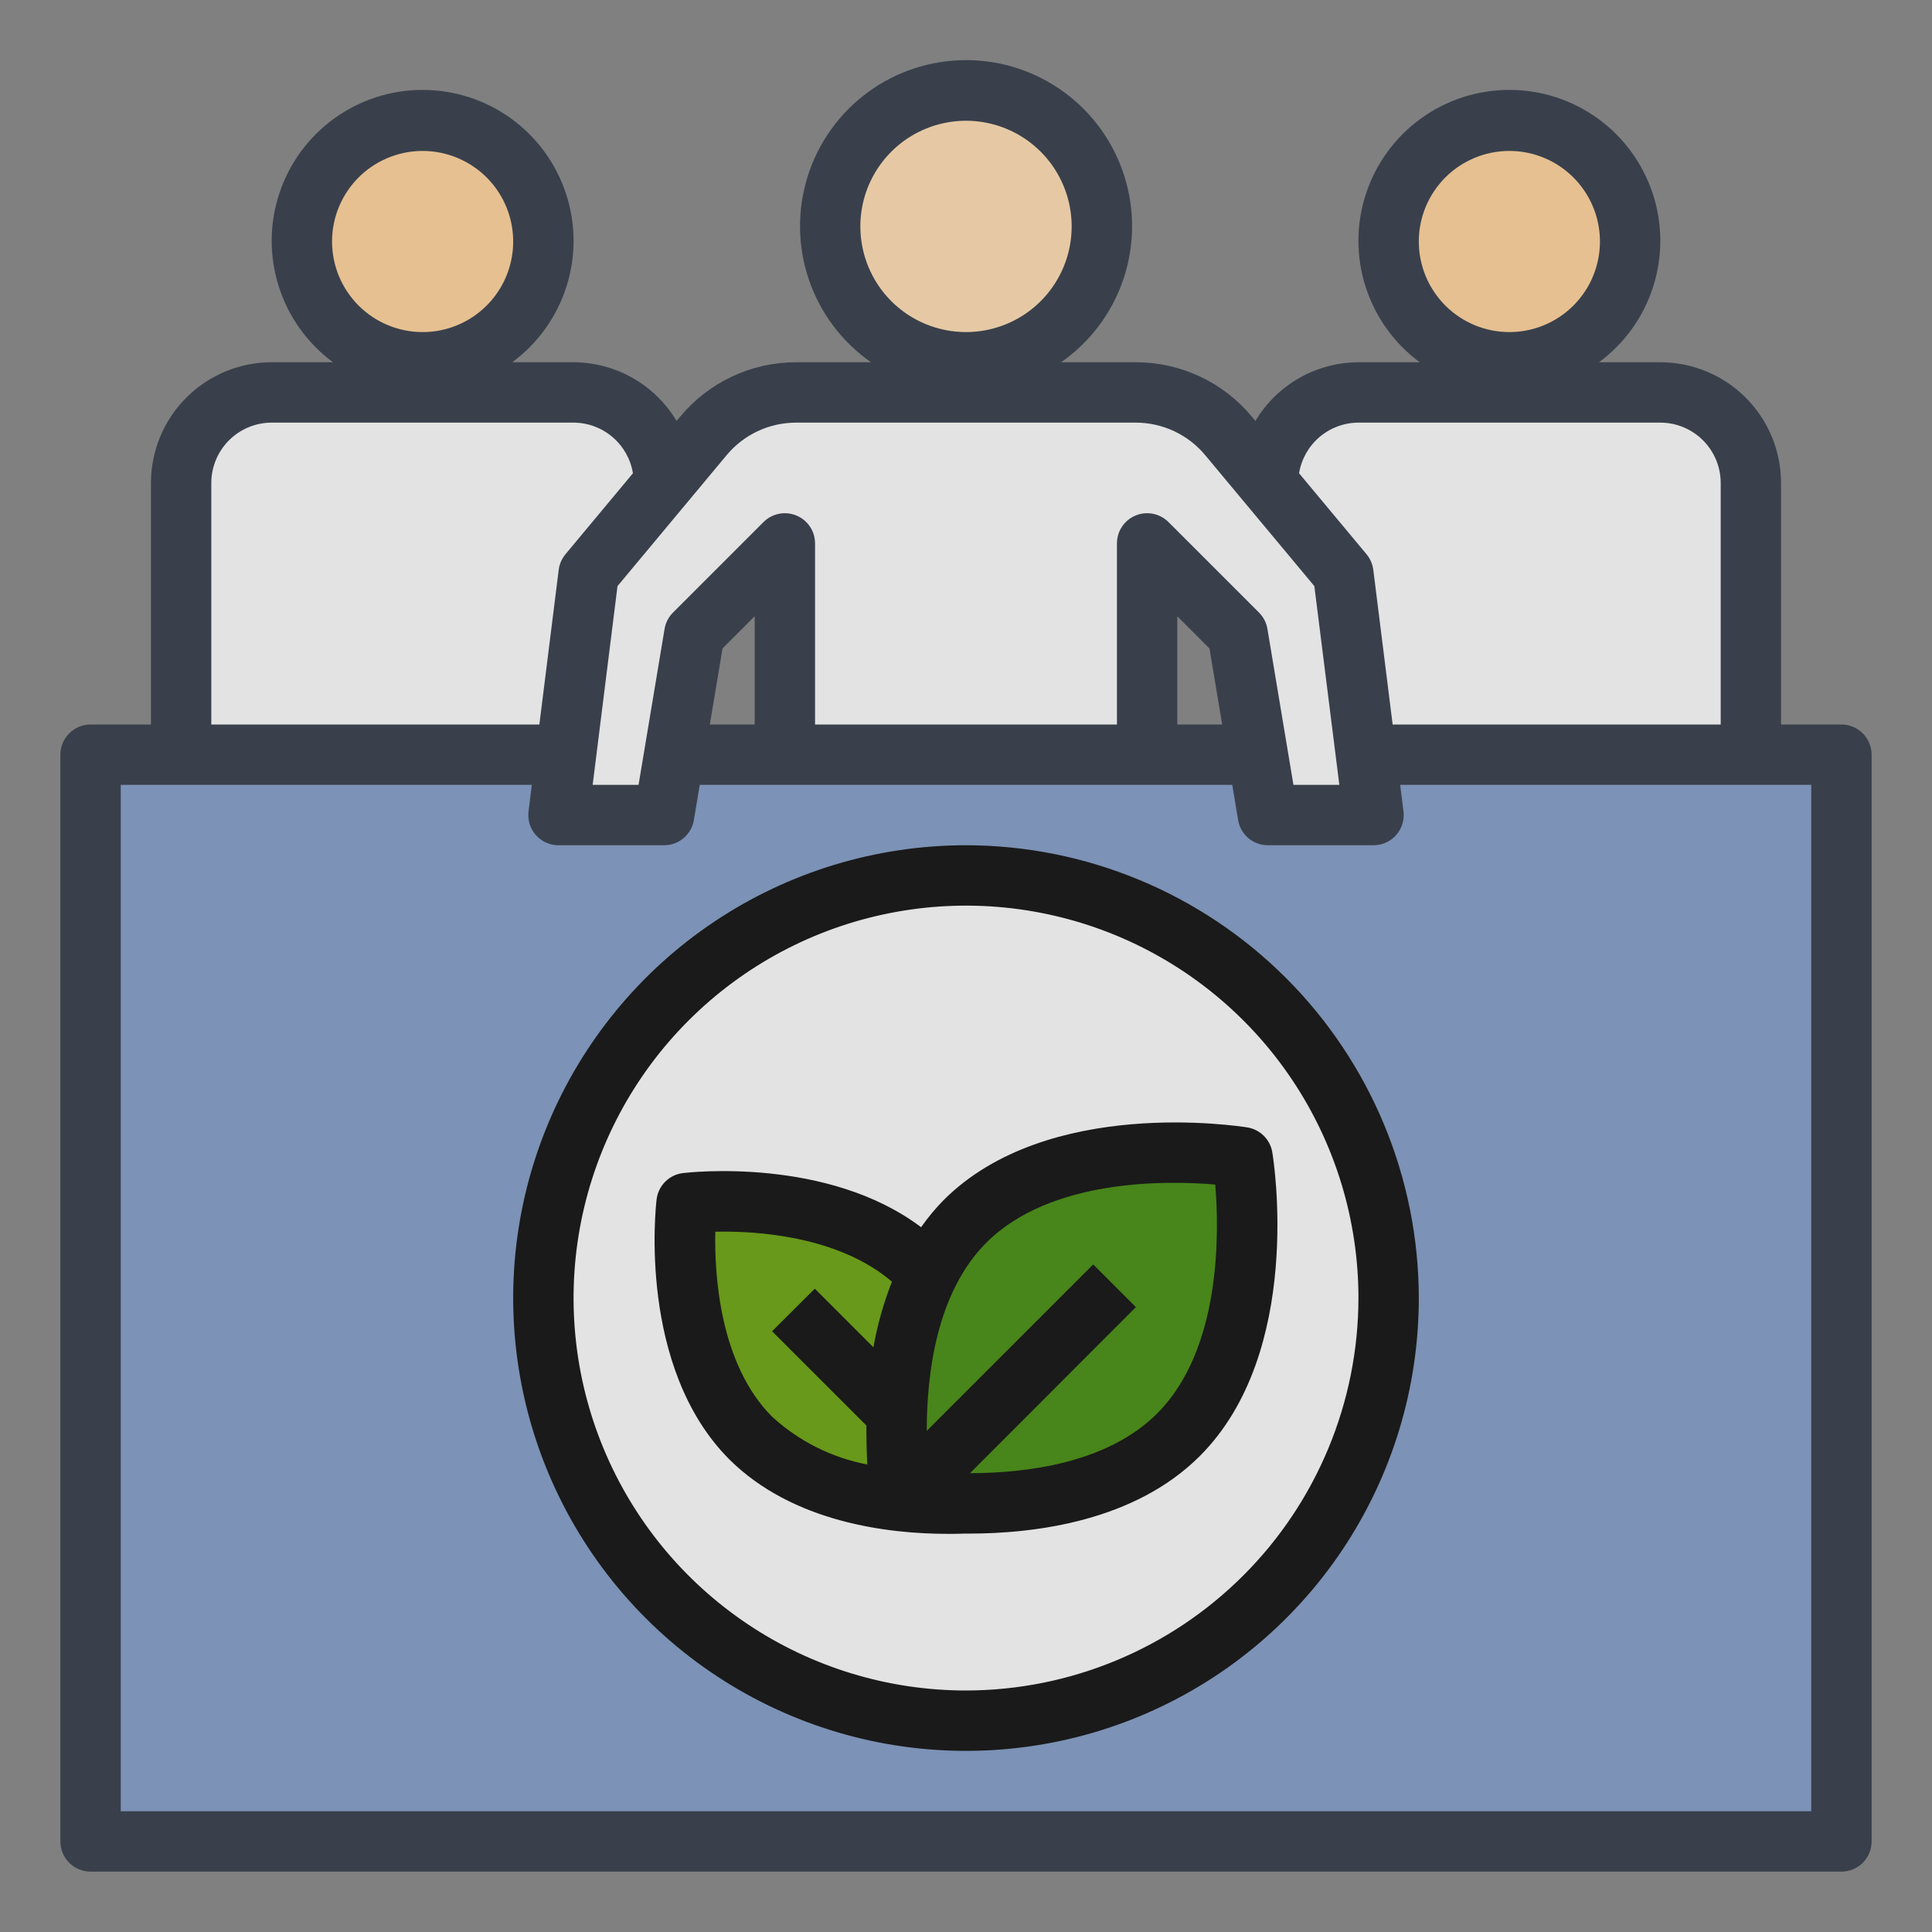 <svg width="76" height="76" viewBox="0 0 76 76" fill="none" xmlns="http://www.w3.org/2000/svg">
<rect x="0" y="0" width="76" height="76" fill="#808080" stroke="none"/>
<g opacity="0.8">
<path d="M68.875 29.688V19C68.875 18.055 68.5 17.149 67.832 16.481C67.163 15.813 66.257 15.438 65.312 15.438H53.438C52.493 15.438 51.587 15.813 50.918 16.481C50.25 17.149 49.875 18.055 49.875 19V29.688H68.875Z" fill="#FBFBFB"/>
<path d="M59.375 14.25C61.998 14.25 64.125 12.123 64.125 9.5C64.125 6.877 61.998 4.75 59.375 4.75C56.752 4.75 54.625 6.877 54.625 9.5C54.625 12.123 56.752 14.25 59.375 14.25Z" fill="#FFCF94"/>
<path d="M26.125 29.688V19C26.125 18.055 25.75 17.149 25.082 16.481C24.413 15.813 23.507 15.438 22.562 15.438H10.688C9.743 15.438 8.837 15.813 8.168 16.481C7.5 17.149 7.125 18.055 7.125 19V29.688H26.125Z" fill="#FBFBFB"/>
<path d="M16.625 14.25C19.248 14.25 21.375 12.123 21.375 9.5C21.375 6.877 19.248 4.75 16.625 4.75C14.002 4.75 11.875 6.877 11.875 9.5C11.875 12.123 14.002 14.25 16.625 14.25Z" fill="#FFCF94"/>
<path d="M72.438 29.688H3.562V72.438H72.438V29.688Z" fill="#7A96C3"/>
<path d="M38 67.688C47.182 67.688 54.625 60.244 54.625 51.062C54.625 41.881 47.182 34.438 38 34.438C28.818 34.438 21.375 41.881 21.375 51.062C21.375 60.244 28.818 67.688 38 67.688Z" fill="#FBFBFB"/>
<path d="M36.25 49.854C39.497 53.099 38.769 59.085 38.769 59.085C38.769 59.085 32.777 59.812 29.529 56.567C26.282 53.323 27.008 47.337 27.008 47.337C27.008 47.337 33.002 46.611 36.25 49.854Z" fill="#629F00"/>
<path d="M46.359 56.436C42.647 60.142 35.434 58.952 35.434 58.952C35.434 58.952 34.246 51.752 37.954 48.045C41.661 44.338 48.879 45.528 48.879 45.528C48.879 45.528 50.07 52.725 46.359 56.436Z" fill="#398600"/>
<path d="M30.875 29.688V21.375L27.312 24.938L26.125 32.062H21.969L23.156 22.562L27.669 17.146C28.115 16.611 28.673 16.181 29.303 15.886C29.934 15.591 30.622 15.437 31.318 15.438H44.682C45.378 15.437 46.066 15.591 46.697 15.886C47.327 16.181 47.885 16.611 48.331 17.146L52.844 22.562L54.031 32.062H49.875L48.688 24.938L45.125 21.375V29.688H30.875Z" fill="#FBFBFB"/>
<path d="M38 14.25C40.951 14.25 43.344 11.857 43.344 8.906C43.344 5.955 40.951 3.562 38 3.562C35.049 3.562 32.656 5.955 32.656 8.906C32.656 11.857 35.049 14.25 38 14.25Z" fill="#FFDBAC"/>
<path d="M72.438 28.5H70.062V19C70.062 17.741 69.562 16.532 68.671 15.642C67.781 14.751 66.572 14.25 65.312 14.25H62.901C63.907 13.508 64.652 12.467 65.032 11.276C65.412 10.085 65.406 8.805 65.015 7.617C64.624 6.43 63.869 5.396 62.856 4.663C61.843 3.93 60.625 3.536 59.375 3.536C58.125 3.536 56.907 3.93 55.894 4.663C54.881 5.396 54.126 6.43 53.735 7.617C53.344 8.805 53.338 10.085 53.718 11.276C54.098 12.467 54.843 13.508 55.849 14.25H53.438C52.62 14.253 51.818 14.466 51.107 14.871C50.397 15.275 49.804 15.856 49.385 16.558L49.243 16.388C48.687 15.718 47.989 15.179 47.201 14.81C46.412 14.44 45.552 14.249 44.681 14.25H41.743C42.882 13.455 43.738 12.316 44.185 11.001C44.633 9.685 44.65 8.261 44.232 6.936C43.815 5.61 42.986 4.452 41.866 3.63C40.745 2.808 39.392 2.365 38.002 2.365C36.613 2.365 35.259 2.808 34.139 3.63C33.019 4.452 32.19 5.61 31.772 6.936C31.355 8.261 31.372 9.685 31.819 11.001C32.267 12.316 33.123 13.455 34.262 14.25H31.319C30.448 14.249 29.588 14.44 28.8 14.81C28.011 15.179 27.314 15.718 26.758 16.388L26.615 16.559C26.196 15.857 25.603 15.276 24.893 14.871C24.183 14.467 23.38 14.253 22.562 14.25H20.151C21.157 13.508 21.902 12.467 22.282 11.276C22.662 10.085 22.656 8.805 22.265 7.617C21.874 6.43 21.119 5.396 20.106 4.663C19.093 3.93 17.875 3.536 16.625 3.536C15.375 3.536 14.157 3.93 13.144 4.663C12.131 5.396 11.376 6.43 10.985 7.617C10.594 8.805 10.588 10.085 10.968 11.276C11.348 12.467 12.094 13.508 13.099 14.25H10.688C9.428 14.25 8.22 14.751 7.329 15.642C6.438 16.532 5.938 17.741 5.938 19V28.5H3.562C3.248 28.5 2.946 28.625 2.723 28.848C2.5 29.071 2.375 29.373 2.375 29.688V72.438C2.375 72.753 2.5 73.055 2.723 73.278C2.946 73.5 3.248 73.625 3.562 73.625H72.438C72.752 73.625 73.055 73.5 73.277 73.278C73.5 73.055 73.625 72.753 73.625 72.438V29.688C73.625 29.373 73.5 29.071 73.277 28.848C73.055 28.625 72.752 28.5 72.438 28.5ZM55.812 9.5C55.812 8.796 56.021 8.107 56.413 7.521C56.804 6.935 57.361 6.479 58.012 6.209C58.663 5.939 59.379 5.869 60.07 6.006C60.761 6.144 61.396 6.483 61.894 6.981C62.392 7.48 62.732 8.114 62.869 8.805C63.007 9.496 62.936 10.213 62.666 10.864C62.397 11.515 61.94 12.071 61.354 12.463C60.768 12.854 60.08 13.063 59.375 13.063C58.43 13.063 57.524 12.688 56.856 12.02C56.188 11.351 55.812 10.445 55.812 9.5ZM53.438 16.625H65.312C65.942 16.625 66.546 16.876 66.992 17.321C67.437 17.767 67.688 18.371 67.688 19V28.5H54.783L54.022 22.416C53.994 22.19 53.901 21.977 53.756 21.802L51.102 18.617C51.193 18.062 51.477 17.558 51.905 17.193C52.332 16.828 52.876 16.627 53.438 16.625ZM33.844 8.907C33.844 8.085 34.087 7.281 34.544 6.598C35.001 5.914 35.65 5.381 36.41 5.067C37.169 4.752 38.005 4.67 38.811 4.83C39.617 4.991 40.358 5.387 40.939 5.968C41.52 6.549 41.916 7.29 42.076 8.096C42.237 8.902 42.154 9.738 41.84 10.497C41.525 11.257 40.993 11.906 40.309 12.363C39.626 12.819 38.822 13.063 38 13.063C36.898 13.063 35.84 12.625 35.061 11.846C34.282 11.066 33.844 10.009 33.844 8.907ZM28.582 17.907C28.916 17.505 29.334 17.182 29.808 16.961C30.281 16.739 30.797 16.625 31.319 16.625H44.681C45.202 16.626 45.717 16.741 46.189 16.962C46.661 17.184 47.079 17.507 47.412 17.908L51.703 23.056L52.686 30.875H50.881L49.858 24.743C49.818 24.499 49.702 24.273 49.527 24.098L45.965 20.536C45.798 20.37 45.587 20.257 45.357 20.211C45.126 20.165 44.888 20.189 44.671 20.279C44.454 20.368 44.268 20.521 44.138 20.716C44.007 20.911 43.938 21.141 43.938 21.375V28.5H32.062V21.375C32.062 21.141 31.993 20.911 31.862 20.716C31.732 20.521 31.546 20.368 31.329 20.279C31.112 20.189 30.874 20.165 30.643 20.211C30.413 20.257 30.201 20.37 30.035 20.536L26.473 24.098C26.298 24.273 26.182 24.499 26.142 24.743L25.119 30.875H23.314L24.291 23.056L28.582 17.907ZM48.077 28.5H46.312V24.242L47.578 25.508L48.077 28.5ZM29.688 24.242V28.5H27.923L28.422 25.508L29.688 24.242ZM13.062 9.5C13.062 8.796 13.271 8.107 13.663 7.521C14.054 6.935 14.611 6.479 15.262 6.209C15.913 5.939 16.629 5.869 17.32 6.006C18.011 6.144 18.646 6.483 19.144 6.981C19.642 7.48 19.982 8.114 20.119 8.805C20.256 9.496 20.186 10.213 19.916 10.864C19.647 11.515 19.19 12.071 18.604 12.463C18.018 12.854 17.33 13.063 16.625 13.063C15.68 13.063 14.774 12.688 14.106 12.02C13.438 11.351 13.062 10.445 13.062 9.5ZM8.312 19C8.312 18.371 8.563 17.767 9.008 17.321C9.454 16.876 10.058 16.625 10.688 16.625H22.562C23.125 16.627 23.668 16.828 24.095 17.193C24.523 17.558 24.808 18.062 24.898 18.617L22.244 21.802C22.099 21.977 22.006 22.19 21.978 22.416L21.217 28.5H8.312V19ZM71.25 71.25H4.75V30.875H20.92L20.791 31.916C20.77 32.083 20.785 32.252 20.834 32.413C20.884 32.574 20.967 32.722 21.079 32.849C21.19 32.975 21.327 33.076 21.48 33.145C21.634 33.215 21.8 33.25 21.969 33.25H26.125C26.406 33.25 26.678 33.151 26.892 32.969C27.107 32.787 27.25 32.535 27.296 32.258L27.526 30.875H48.474L48.704 32.258C48.75 32.535 48.893 32.787 49.108 32.969C49.322 33.151 49.594 33.25 49.875 33.25H54.031C54.2 33.25 54.366 33.215 54.52 33.145C54.673 33.076 54.81 32.975 54.921 32.849C55.033 32.722 55.116 32.574 55.166 32.413C55.215 32.252 55.23 32.083 55.209 31.916L55.08 30.875H71.25V71.25Z" fill="#27303E"/>
<path d="M38 33.25C34.477 33.25 31.033 34.295 28.104 36.252C25.175 38.209 22.892 40.991 21.543 44.246C20.195 47.501 19.843 51.082 20.53 54.538C21.217 57.993 22.913 61.167 25.405 63.658C27.896 66.149 31.07 67.845 34.525 68.533C37.98 69.22 41.562 68.867 44.817 67.519C48.071 66.171 50.853 63.888 52.811 60.959C54.768 58.029 55.812 54.586 55.812 51.062C55.807 46.34 53.929 41.812 50.589 38.473C47.25 35.134 42.722 33.255 38 33.25ZM38 66.5C34.947 66.5 31.962 65.595 29.423 63.898C26.885 62.202 24.906 59.791 23.738 56.97C22.569 54.149 22.264 51.045 22.859 48.051C23.455 45.056 24.925 42.306 27.084 40.147C29.243 37.988 31.994 36.517 34.988 35.922C37.983 35.326 41.087 35.632 43.908 36.8C46.728 37.968 49.139 39.947 50.836 42.486C52.532 45.025 53.438 48.009 53.438 51.062C53.433 55.155 51.805 59.079 48.911 61.973C46.017 64.867 42.093 66.495 38 66.5Z" fill="black"/>
<path d="M37.123 47.206C36.798 47.537 36.5 47.895 36.234 48.275C32.553 45.502 27.112 46.116 26.866 46.146C26.602 46.178 26.356 46.297 26.168 46.485C25.98 46.673 25.861 46.919 25.829 47.182C25.797 47.451 25.077 53.781 28.687 57.406C31.187 59.892 34.94 60.338 37.281 60.338C37.505 60.338 37.715 60.338 37.91 60.328H37.936H38.105C40.751 60.328 44.645 59.831 47.199 57.276C51.294 53.183 50.103 45.646 50.049 45.328C50.009 45.083 49.892 44.857 49.717 44.682C49.541 44.507 49.316 44.391 49.071 44.35C48.753 44.304 41.217 43.113 37.123 47.206ZM34.358 52.999L32.052 50.693L30.372 52.368L34.081 56.076C34.081 56.648 34.092 57.167 34.119 57.61C32.72 57.343 31.422 56.692 30.372 55.729C28.307 53.657 28.103 50.148 28.138 48.453C29.75 48.412 32.989 48.623 35.087 50.418C34.759 51.252 34.515 52.117 34.358 52.999ZM45.52 55.603C43.562 57.56 40.381 57.948 38.158 57.951L44.683 51.419L43.004 49.74L36.456 56.287C36.456 54.06 36.833 50.852 38.803 48.882C41.321 46.363 45.889 46.432 47.805 46.597C47.964 48.515 48.039 53.081 45.52 55.603Z" fill="black"/>
</g>
</svg>
